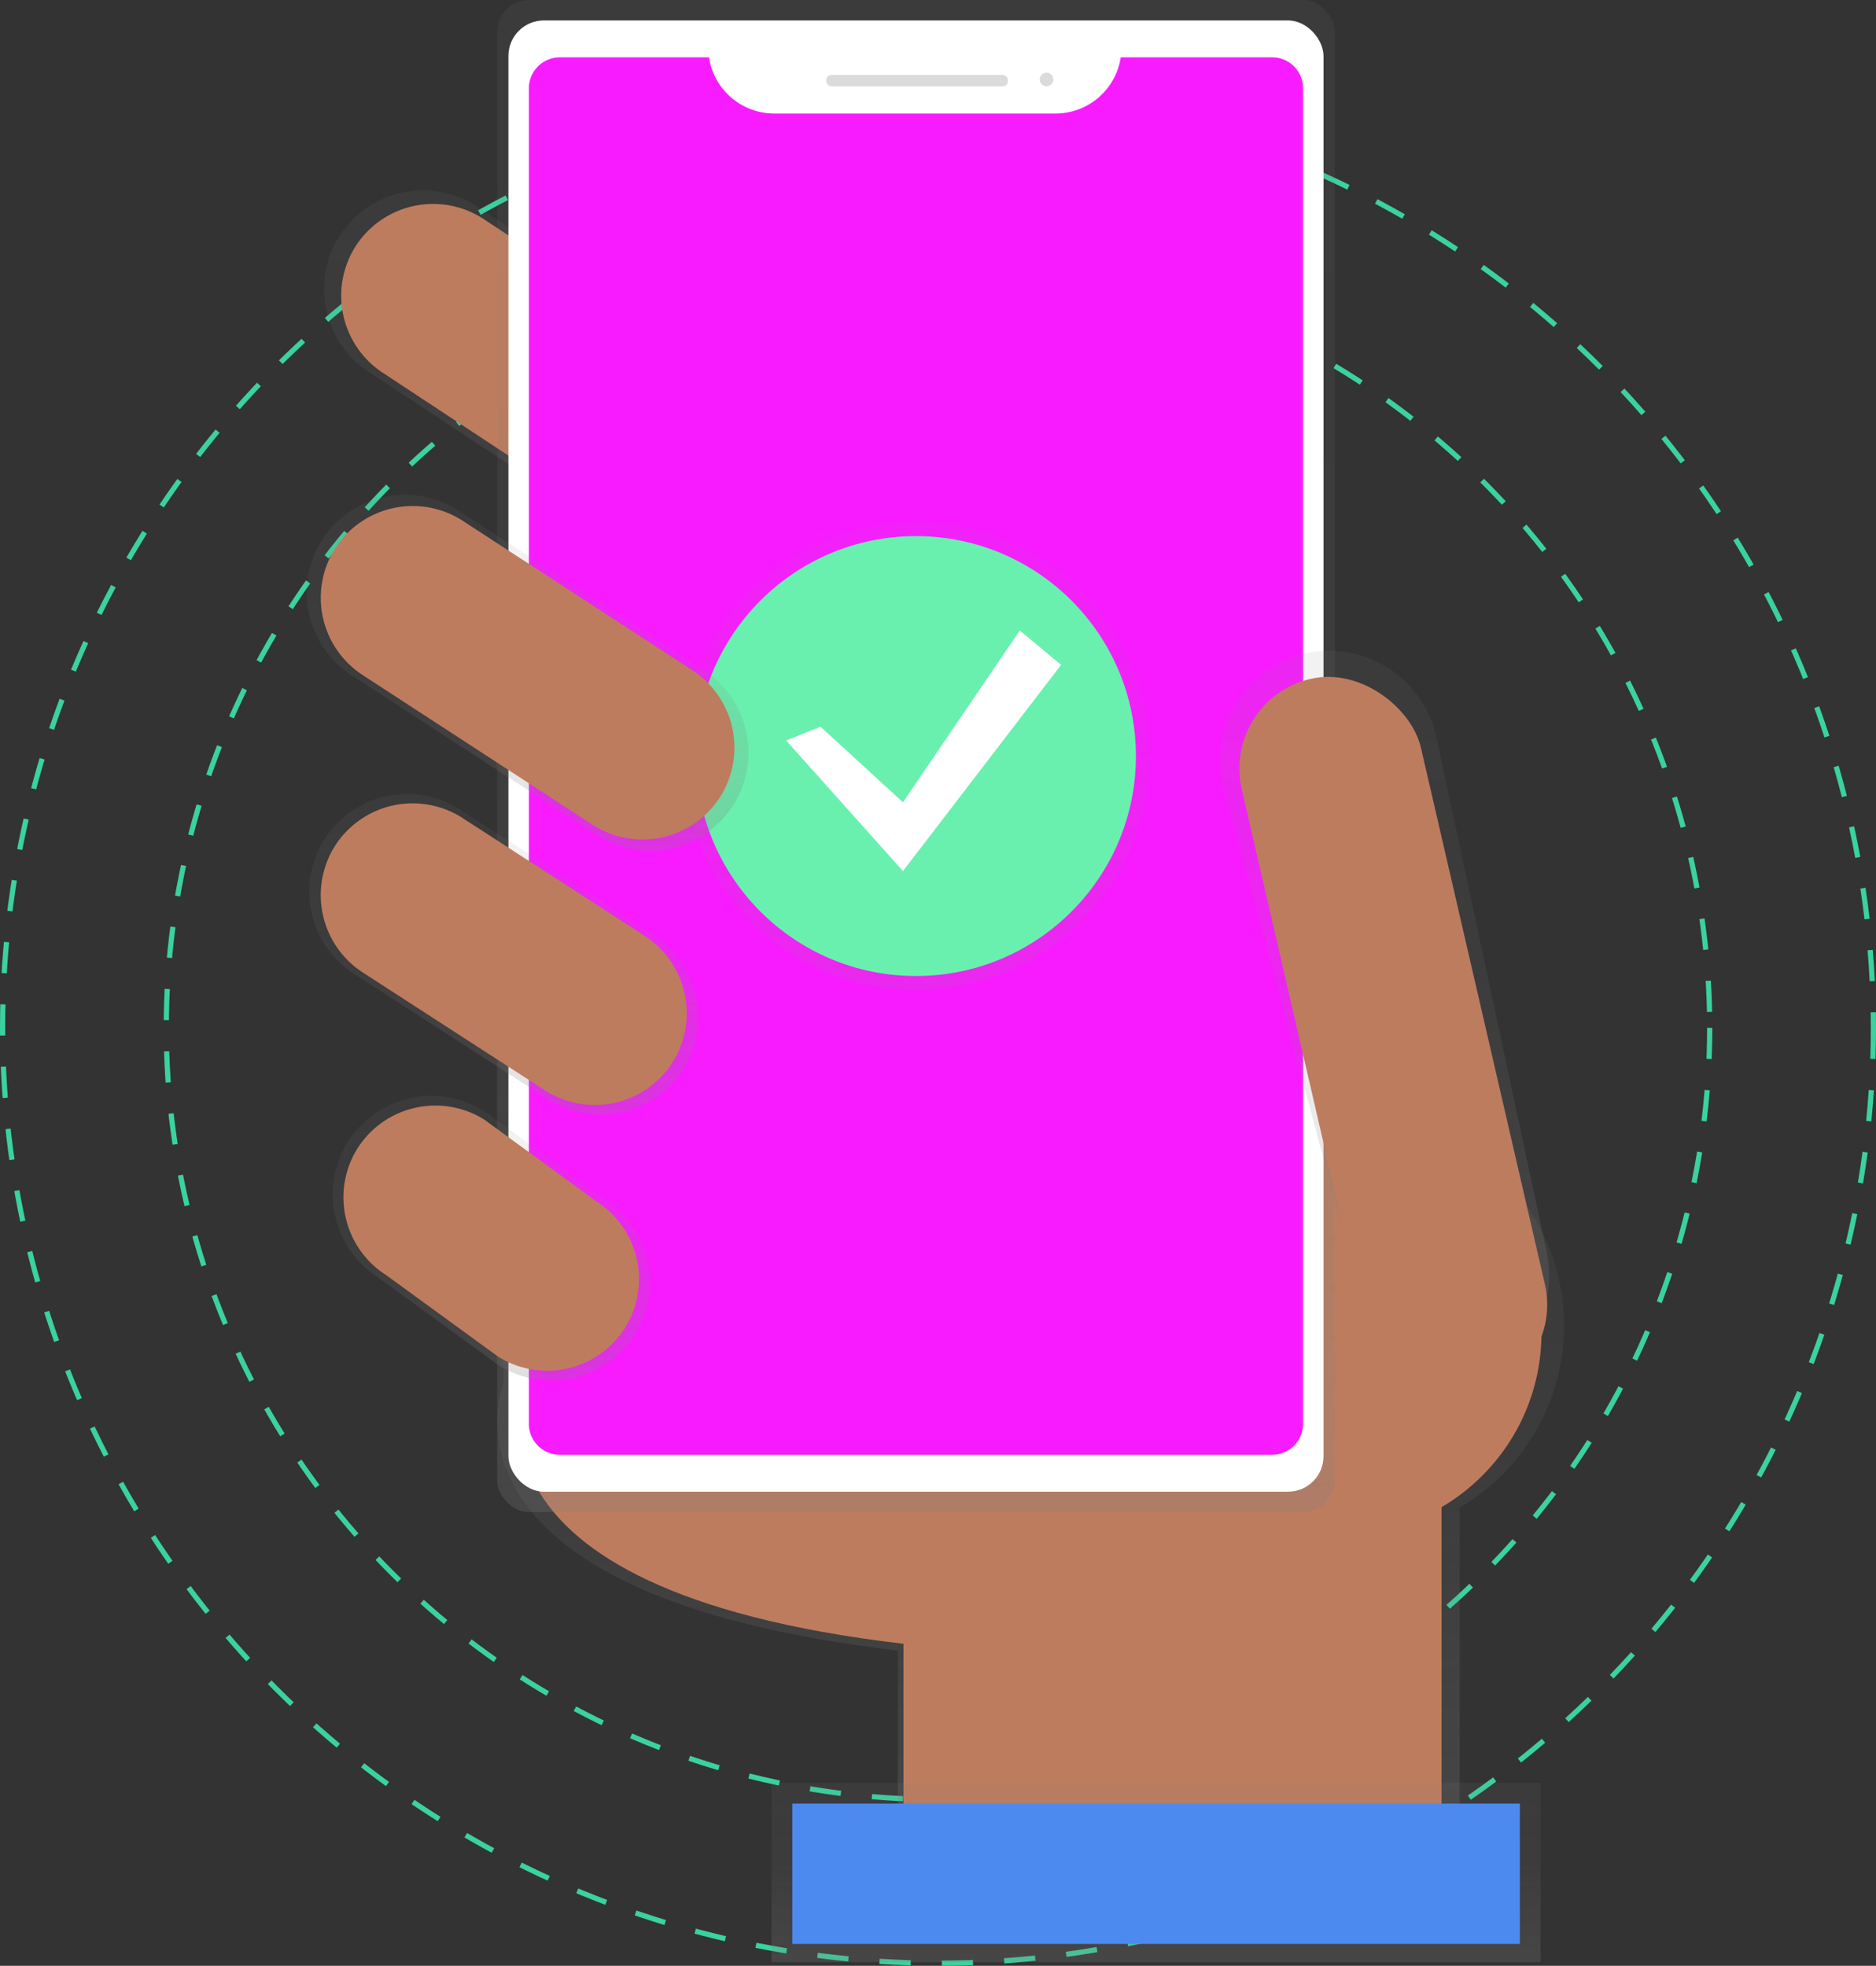 <svg id="b4f32226-de22-4831-ab78-ba30a904d18e" data-name="Layer 1" xmlns="http://www.w3.org/2000/svg" xmlns:xlink="http://www.w3.org/1999/xlink" width="722" height="756.57" viewBox="0 0 722 756.57"><rect x="0" y="0" width="722" height="756.57" fill="#333333" stroke="none"/><defs><linearGradient id="5b7f6937-2584-49b6-9aba-f63379afcef9" x1="635.65" y1="790.5" x2="635.65" y2="501.26" gradientTransform="translate(0.01 -0.01)" gradientUnits="userSpaceOnUse"><stop offset="0" stop-color="gray" stop-opacity="0.25"/><stop offset="0.54" stop-color="gray" stop-opacity="0.12"/><stop offset="1" stop-color="gray" stop-opacity="0.1"/></linearGradient><linearGradient id="726273e3-a105-41c9-bd30-f21c7a222b39" x1="457.34" y1="294.83" x2="457.34" y2="145.49" xlink:href="#5b7f6937-2584-49b6-9aba-f63379afcef9"/><linearGradient id="053cf442-696d-42d1-9951-f8212c309ade" x1="591.52" y1="654.18" x2="591.52" y2="72.22" gradientTransform="translate(-238.99 -72.23)" xlink:href="#5b7f6937-2584-49b6-9aba-f63379afcef9"/><linearGradient id="47e4505a-9403-4d31-a565-d5fd2c78f1d2" x1="771.88" y1="599.91" x2="771.88" y2="322.65" xlink:href="#5b7f6937-2584-49b6-9aba-f63379afcef9"/><linearGradient id="8513435b-806a-4f93-81b8-e2b88811f111" x1="683.94" y1="827.36" x2="683.94" y2="758.36" gradientTransform="translate(-238.99 -72.23)" xlink:href="#5b7f6937-2584-49b6-9aba-f63379afcef9"/><linearGradient id="6ed55049-a466-4083-93ca-5129091d0639" x1="432.87" y1="501.19" x2="432.87" y2="377.79" xlink:href="#5b7f6937-2584-49b6-9aba-f63379afcef9"/><linearGradient id="c0dc0d70-89dc-4268-b32c-aeecea91ae40" x1="428.07" y1="603.48" x2="428.07" y2="493.95" xlink:href="#5b7f6937-2584-49b6-9aba-f63379afcef9"/><linearGradient id="484e0702-271c-4dc9-aca2-bd1f83d5b37c" x1="352.52" y1="380.93" x2="352.52" y2="201.04" gradientTransform="matrix(1, 0, 0, 1, 0, 0)" xlink:href="#5b7f6937-2584-49b6-9aba-f63379afcef9"/><linearGradient id="ad7c6dc9-0e1b-446d-83eb-be41b53bfd0d" x1="442.05" y1="399.65" x2="442.05" y2="262.62" xlink:href="#5b7f6937-2584-49b6-9aba-f63379afcef9"/></defs><title>confirmed</title><circle cx="361" cy="395.57" r="297" fill="none" stroke="#3ad29f" stroke-miterlimit="10" stroke-width="2" stroke-dasharray="12"/><circle cx="361" cy="395.57" r="360" fill="none" stroke="#3ad29f" stroke-miterlimit="10" stroke-width="2" stroke-dasharray="12"/><path d="M840.94,582.47a81.21,81.21,0,0,0-161-15.14l-249.59-6.77,2.74,42.88s-35.59,82.12,151.46,104v83H800.79v-138A81.16,81.16,0,0,0,840.94,582.47Z" transform="translate(-239 -72.21)" fill="url(#5b7f6937-2584-49b6-9aba-f63379afcef9)"/><path d="M441.66,605.24s-34.08,78.64,145.05,99.62v79.52H793.8V573.79L439,564.17Z" transform="translate(-239 -72.21)" fill="#be7c5e"/><path d="M545.16,277.07h0A38.18,38.18,0,0,1,492.66,289L381.47,215.73a38.18,38.18,0,0,1-11.93-52.5h0A38.18,38.18,0,0,1,422,151.3l111.19,73.27A38.18,38.18,0,0,1,545.16,277.07Z" transform="translate(-239 -72.21)" fill="url(#726273e3-a105-41c9-bd30-f21c7a222b39)"/><path d="M539,273.07h0a35.49,35.49,0,0,1-48.8,11.09L386.81,216a35.49,35.49,0,0,1-11.09-48.8h0a35.49,35.49,0,0,1,48.8-11.09l103.37,68.12A35.49,35.49,0,0,1,539,273.07Z" transform="translate(-239 -72.21)" fill="#be7c5e"/><circle cx="515.49" cy="512.94" r="77.77" fill="#be7c5e"/><rect x="191.32" width="322.42" height="581.96" rx="12.25" ry="12.25" fill="url(#053cf442-696d-42d1-9951-f8212c309ade)"/><rect x="195.67" y="7.87" width="313.7" height="566.24" rx="13.64" ry="13.64" fill="#fff"/><path d="M670.33,94.28a25.43,25.43,0,0,1-25.07,21.63H536.92a25.43,25.43,0,0,1-25.06-21.63H454.46a11.91,11.91,0,0,0-11.92,11.91v514a11.91,11.91,0,0,0,11.91,11.92H728.59a11.91,11.91,0,0,0,11.92-11.91v-514A11.91,11.91,0,0,0,728.6,94.28Z" transform="translate(-239 -72.21)" fill="#f91bff"/><rect x="318.01" y="28.84" width="69.91" height="4.37" rx="2" ry="2" fill="#dbdbdb"/><circle cx="402.77" cy="30.59" r="2.62" fill="#dbdbdb"/><path d="M804.76,598.87h0c-22.57,5.22-38.06-9.5-43.28-32.06L709.62,374.24a42.24,42.24,0,0,1,31.55-50.51h0a42.24,42.24,0,0,1,50.51,31.55L834,552.82C839.22,575.39,827.32,593.65,804.76,598.87Z" transform="translate(-239 -72.21)" fill="url(#47e4505a-9403-4d31-a565-d5fd2c78f1d2)"/><rect x="739.86" y="329.79" width="70.78" height="282.61" rx="35.39" ry="35.39" transform="translate(-325.18 114.47) rotate(-13.01)" fill="#be7c5e"/><rect x="296.93" y="686.15" width="296" height="69" fill="url(#8513435b-806a-4f93-81b8-e2b88811f111)"/><rect x="304.93" y="694.15" width="280" height="54" fill="#4d8af0"/><path d="M502,483.65h0a37.72,37.72,0,0,1-51.87,11.79l-74.57-48.25a37.72,37.72,0,0,1-11.79-51.87h0a37.72,37.72,0,0,1,51.87-11.79l74.57,48.25A37.72,37.72,0,0,1,502,483.65Z" transform="translate(-239 -72.21)" fill="url(#6ed55049-a466-4083-93ca-5129091d0639)"/><path d="M483.28,585.78h0a38.06,38.06,0,0,1-52.34,11.9L384.75,564a38.06,38.06,0,0,1-11.9-52.34h0a38.06,38.06,0,0,1,52.34-11.9l46.19,33.69A38.06,38.06,0,0,1,483.28,585.78Z" transform="translate(-239 -72.21)" fill="url(#c0dc0d70-89dc-4268-b32c-aeecea91ae40)"/><g opacity="0.5"><circle cx="352.52" cy="290.99" r="89.94" fill="url(#484e0702-271c-4dc9-aca2-bd1f83d5b37c)"/></g><circle cx="352.52" cy="290.99" r="84.65" fill="#69f0ae"/><polygon points="315.78 279.69 347.52 308.79 392.49 242.66 408.37 255.89 347.52 335.25 302.55 284.99 315.78 279.69" fill="#fff"/><path d="M479.55,583.27h0a35.49,35.49,0,0,1-48.8,11.09L387.67,563a35.49,35.49,0,0,1-11.09-48.8h0a35.49,35.49,0,0,1,48.8-11.09l43.07,31.42A35.49,35.49,0,0,1,479.55,583.27Z" transform="translate(-239 -72.21)" fill="#be7c5e"/><path d="M497.9,481h0a35.49,35.49,0,0,1-48.8,11.09l-70.16-45.4a35.49,35.49,0,0,1-11.09-48.8h0a35.49,35.49,0,0,1,48.8-11.09l70.16,45.4A35.49,35.49,0,0,1,497.9,481Z" transform="translate(-239 -72.21)" fill="#be7c5e"/><path d="M521.28,382h0a37.9,37.9,0,0,1-52.11,11.84l-94.5-61.53a37.9,37.9,0,0,1-11.84-52.11h0a37.9,37.9,0,0,1,52.11-11.84l94.5,61.53A37.9,37.9,0,0,1,521.28,382Z" transform="translate(-239 -72.21)" fill="url(#ad7c6dc9-0e1b-446d-83eb-be41b53bfd0d)"/><path d="M516.26,378.8h0a35.49,35.49,0,0,1-48.8,11.09l-88.51-57.63a35.49,35.49,0,0,1-11.09-48.8h0a35.49,35.49,0,0,1,48.8-11.09L505.16,330A35.49,35.49,0,0,1,516.26,378.8Z" transform="translate(-239 -72.21)" fill="#be7c5e"/></svg>